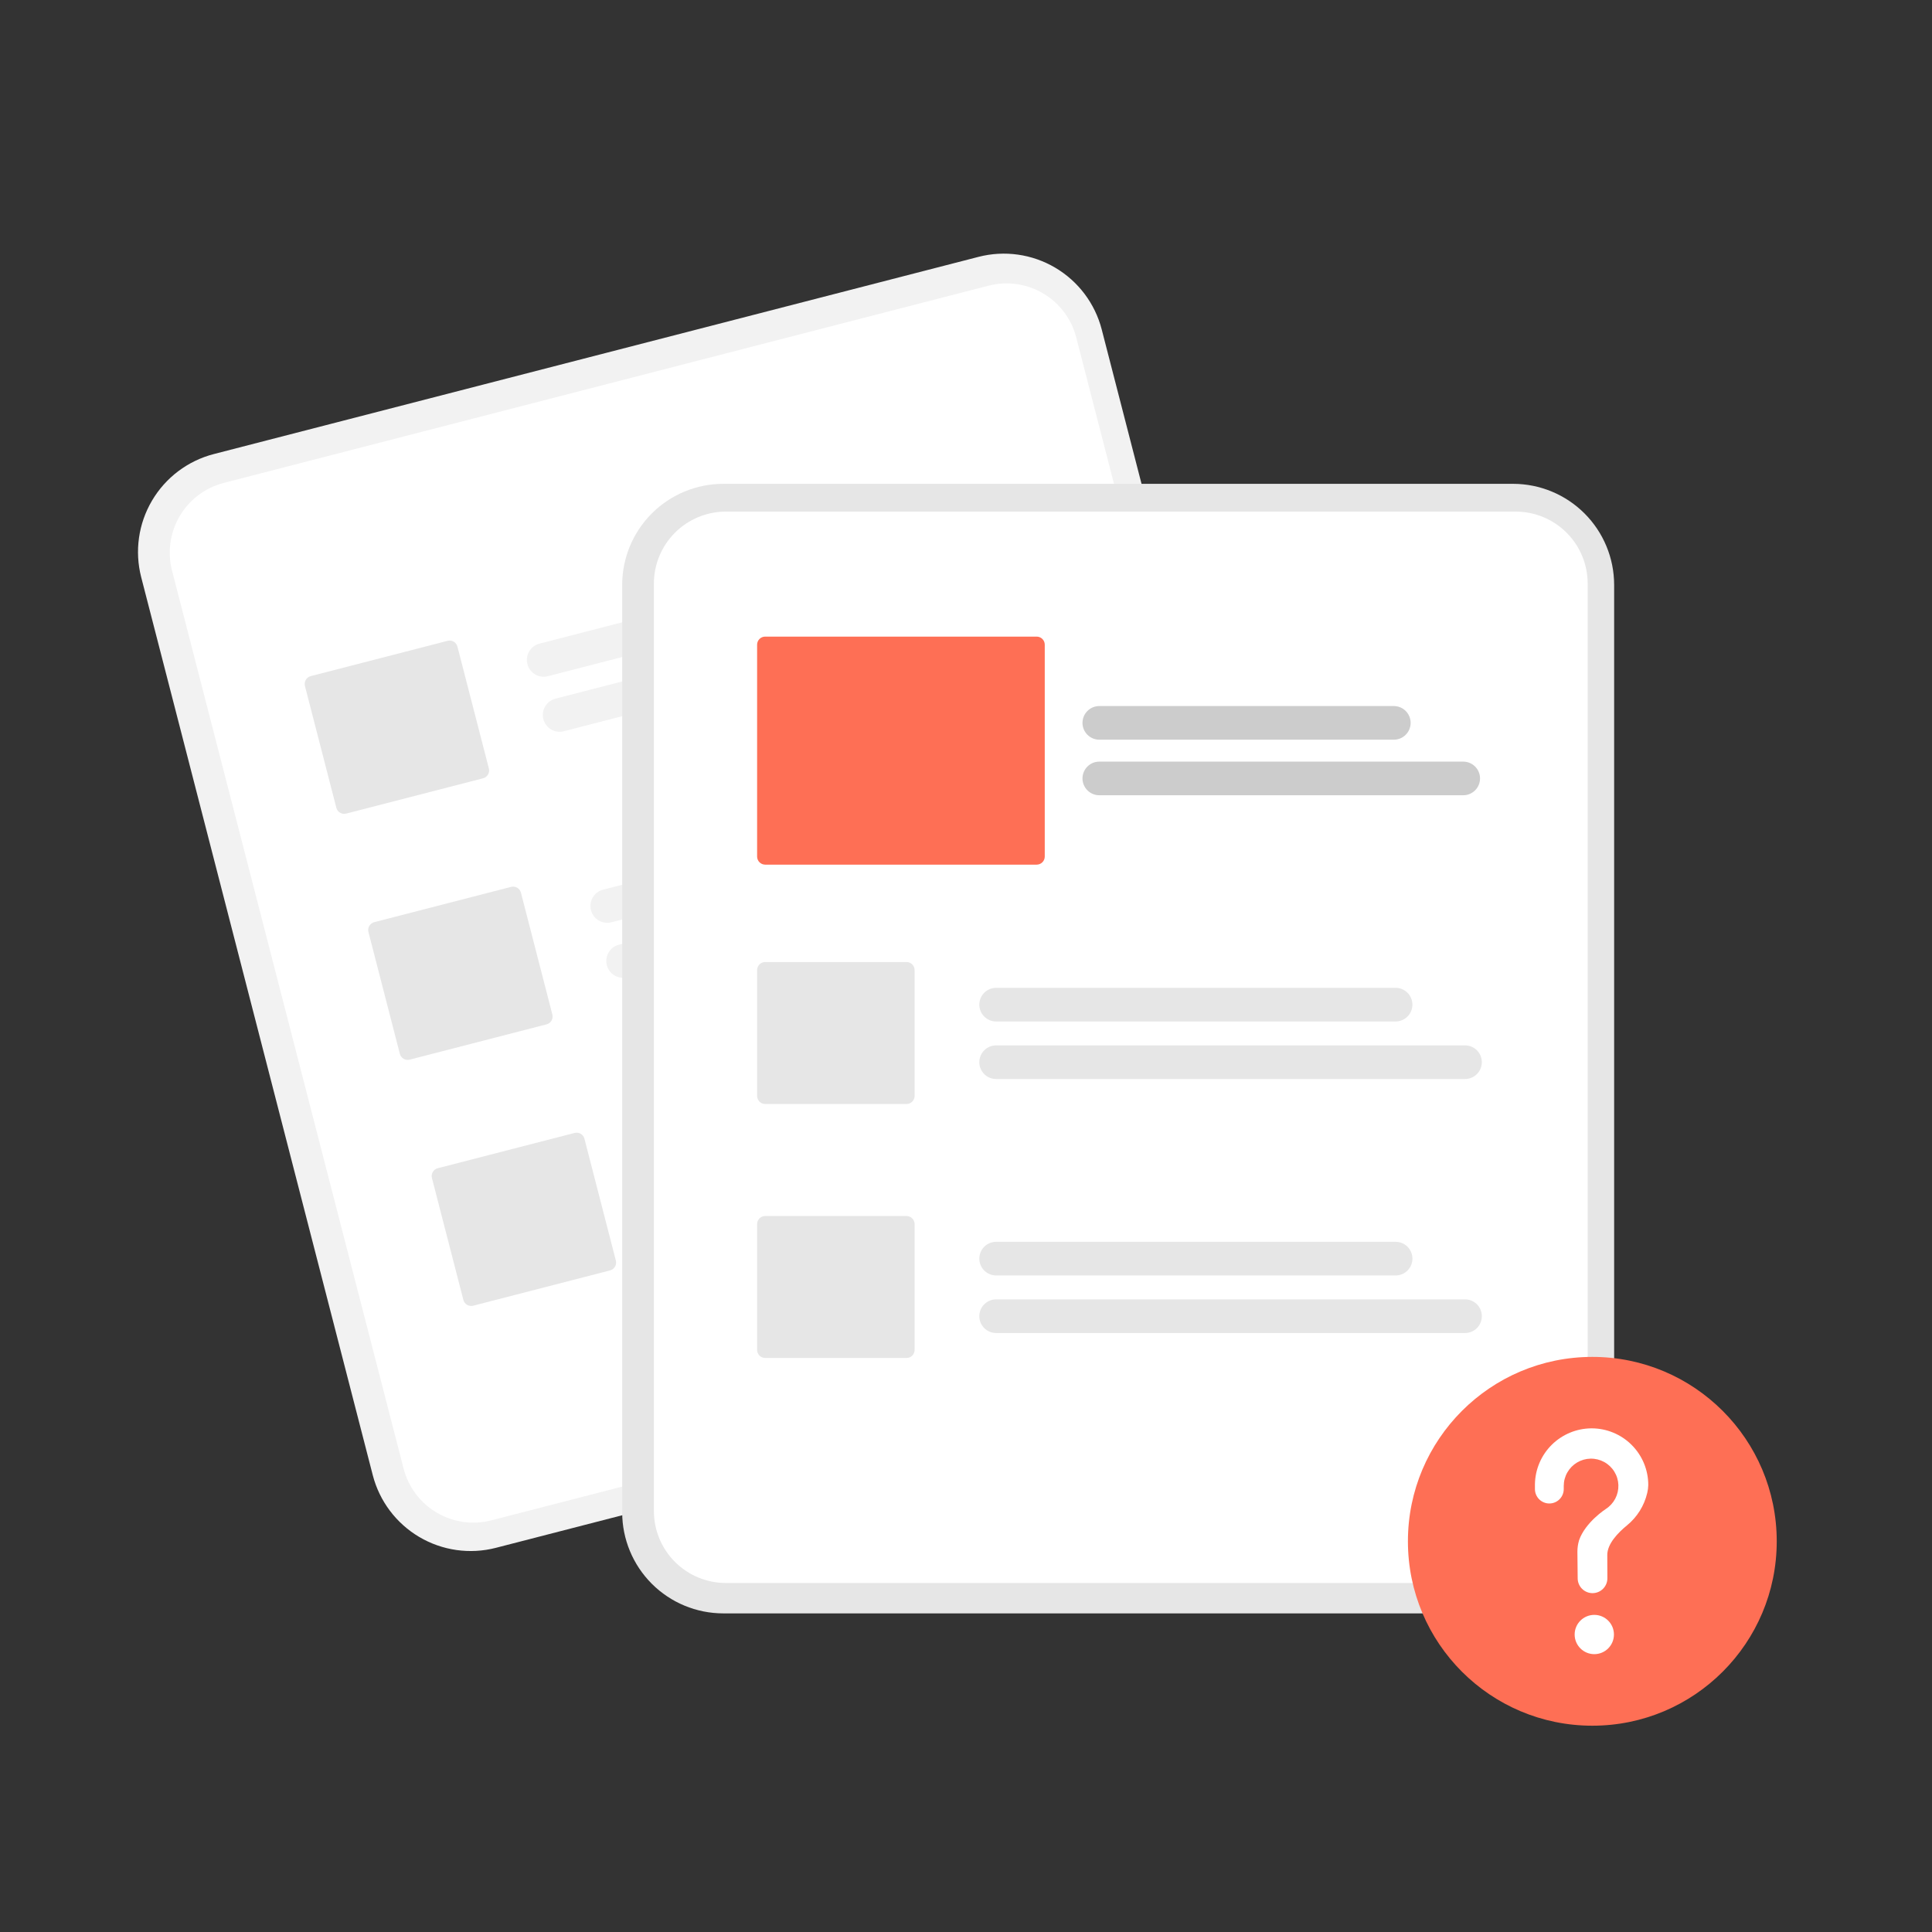 <svg width="140" height="140" viewBox="0 0 140 140" fill="none" xmlns="http://www.w3.org/2000/svg">
<rect x="0" y="0" width="140" height="140" fill="#333333" stroke="none"/>
<path d="M70.918 18.61L67.047 19.608L19.361 31.905L15.49 32.904C13.612 33.39 12.003 34.602 11.017 36.274C10.03 37.946 9.748 39.94 10.23 41.82L27.014 106.903C27.5 108.781 28.713 110.39 30.384 111.377C32.056 112.363 34.05 112.646 35.93 112.163L35.94 112.16L91.347 97.872L91.357 97.87C93.236 97.383 94.845 96.171 95.831 94.499C96.817 92.828 97.1 90.833 96.617 88.953L79.834 23.87C79.347 21.992 78.135 20.383 76.463 19.396C74.792 18.41 72.797 18.128 70.918 18.61Z" fill="#F2F2F2"/>
<path d="M71.638 20.7L67.053 21.882L20.795 33.811L16.211 34.994C14.873 35.34 13.727 36.203 13.025 37.394C12.322 38.584 12.121 40.004 12.465 41.343L29.248 106.426C29.595 107.764 30.458 108.91 31.648 109.612C32.839 110.314 34.259 110.516 35.598 110.172L35.608 110.169L91.015 95.881L91.025 95.878C92.363 95.532 93.508 94.669 94.211 93.478C94.913 92.288 95.115 90.868 94.771 89.529L77.987 24.446C77.641 23.108 76.778 21.962 75.587 21.26C74.397 20.558 72.977 20.356 71.638 20.7Z" fill="white"/>
<path d="M67.732 41.772L39.703 49C39.39 49.081 39.058 49.034 38.779 48.87C38.501 48.706 38.299 48.437 38.218 48.124C38.138 47.811 38.184 47.479 38.349 47.2C38.513 46.922 38.781 46.72 39.094 46.64L67.123 39.411C67.436 39.331 67.769 39.378 68.047 39.542C68.325 39.707 68.526 39.975 68.607 40.288C68.688 40.6 68.641 40.933 68.477 41.211C68.313 41.489 68.045 41.691 67.732 41.772Z" fill="#F2F2F2"/>
<path d="M73.758 44.504L40.859 52.988C40.546 53.068 40.214 53.022 39.935 52.857C39.657 52.693 39.455 52.425 39.375 52.112C39.294 51.799 39.341 51.466 39.505 51.188C39.669 50.909 39.938 50.708 40.251 50.627L73.149 42.143C73.462 42.062 73.794 42.109 74.073 42.274C74.351 42.438 74.553 42.706 74.634 43.019C74.714 43.332 74.667 43.664 74.503 43.943C74.339 44.221 74.071 44.423 73.758 44.504Z" fill="#F2F2F2"/>
<path d="M72.338 59.602L44.309 66.831C44.154 66.871 43.992 66.88 43.834 66.857C43.675 66.835 43.523 66.781 43.385 66.7C43.247 66.619 43.126 66.511 43.03 66.383C42.934 66.255 42.864 66.11 42.824 65.955C42.784 65.8 42.775 65.638 42.797 65.48C42.819 65.321 42.873 65.169 42.954 65.031C43.036 64.893 43.143 64.772 43.271 64.676C43.399 64.58 43.545 64.51 43.7 64.47L71.729 57.242C71.884 57.202 72.045 57.193 72.204 57.215C72.362 57.237 72.515 57.291 72.653 57.372C72.791 57.454 72.911 57.561 73.007 57.689C73.104 57.817 73.174 57.963 73.214 58.118C73.254 58.273 73.263 58.434 73.24 58.593C73.218 58.751 73.165 58.904 73.083 59.041C73.002 59.179 72.894 59.3 72.766 59.396C72.638 59.492 72.493 59.562 72.338 59.602Z" fill="#F2F2F2"/>
<path d="M78.355 62.334L45.457 70.818C45.302 70.858 45.141 70.867 44.982 70.844C44.824 70.822 44.671 70.769 44.533 70.687C44.395 70.606 44.275 70.498 44.178 70.37C44.082 70.242 44.012 70.097 43.972 69.942C43.932 69.787 43.923 69.625 43.946 69.467C43.968 69.308 44.021 69.156 44.103 69.018C44.184 68.88 44.292 68.76 44.42 68.663C44.548 68.567 44.693 68.497 44.848 68.457L77.746 59.973C78.059 59.892 78.392 59.939 78.67 60.104C78.949 60.268 79.15 60.536 79.231 60.849C79.312 61.162 79.265 61.495 79.101 61.773C78.936 62.051 78.668 62.253 78.355 62.334Z" fill="#F2F2F2"/>
<path d="M76.934 77.433L48.905 84.661C48.592 84.741 48.26 84.694 47.982 84.53C47.704 84.365 47.502 84.097 47.421 83.785C47.341 83.472 47.388 83.139 47.552 82.861C47.716 82.583 47.984 82.381 48.297 82.3L76.326 75.072C76.639 74.991 76.971 75.038 77.25 75.202C77.528 75.367 77.73 75.635 77.811 75.948C77.891 76.261 77.844 76.593 77.68 76.872C77.516 77.15 77.248 77.352 76.934 77.433Z" fill="#F2F2F2"/>
<path d="M82.958 80.164L50.06 88.648C49.904 88.688 49.743 88.697 49.584 88.675C49.426 88.653 49.273 88.599 49.135 88.518C48.997 88.437 48.877 88.329 48.78 88.201C48.684 88.073 48.614 87.927 48.574 87.772C48.534 87.617 48.525 87.456 48.547 87.297C48.57 87.138 48.623 86.986 48.705 86.848C48.786 86.71 48.894 86.589 49.022 86.493C49.15 86.397 49.296 86.327 49.451 86.287L82.349 77.803C82.662 77.722 82.994 77.769 83.273 77.934C83.551 78.098 83.753 78.366 83.834 78.679C83.915 78.992 83.868 79.325 83.703 79.603C83.539 79.882 83.271 80.083 82.958 80.164Z" fill="#F2F2F2"/>
<path d="M35.005 56.398L25.085 58.956C24.935 58.994 24.776 58.972 24.643 58.893C24.509 58.814 24.412 58.686 24.373 58.536L22.096 49.706C22.058 49.556 22.081 49.397 22.159 49.263C22.238 49.13 22.366 49.033 22.517 48.994L32.436 46.436C32.586 46.398 32.745 46.42 32.879 46.499C33.012 46.578 33.109 46.706 33.148 46.856L35.425 55.686C35.463 55.836 35.441 55.995 35.362 56.129C35.283 56.262 35.155 56.359 35.005 56.398Z" fill="#E6E6E6"/>
<path d="M39.606 74.228L29.687 76.786C29.537 76.824 29.378 76.802 29.244 76.723C29.111 76.644 29.014 76.516 28.975 76.366L26.698 67.536C26.66 67.386 26.682 67.227 26.761 67.094C26.84 66.96 26.968 66.863 27.118 66.824L37.037 64.266C37.188 64.228 37.347 64.251 37.48 64.329C37.614 64.408 37.71 64.536 37.749 64.686L40.026 73.516C40.065 73.666 40.042 73.825 39.964 73.959C39.885 74.092 39.756 74.189 39.606 74.228Z" fill="#E6E6E6"/>
<path d="M44.208 92.058L34.288 94.616C34.138 94.654 33.979 94.632 33.846 94.553C33.712 94.474 33.615 94.346 33.577 94.196L31.3 85.366C31.261 85.216 31.284 85.057 31.362 84.924C31.441 84.79 31.57 84.693 31.72 84.654L41.639 82.097C41.789 82.058 41.948 82.081 42.082 82.159C42.215 82.238 42.312 82.367 42.351 82.516L44.628 91.346C44.666 91.496 44.644 91.655 44.565 91.789C44.486 91.922 44.358 92.019 44.208 92.058Z" fill="#E6E6E6"/>
<path d="M109.647 35.06H52.406C50.465 35.062 48.605 35.834 47.232 37.206C45.86 38.578 45.088 40.439 45.086 42.38V109.592C45.088 111.533 45.86 113.393 47.232 114.766C48.605 116.138 50.465 116.91 52.406 116.912H109.647C111.587 116.91 113.448 116.138 114.82 114.766C116.193 113.393 116.965 111.533 116.967 109.592V42.38C116.965 40.439 116.193 38.578 114.82 37.206C113.448 35.834 111.587 35.062 109.647 35.06Z" fill="#E6E6E6"/>
<path d="M109.836 37.072H52.596C51.214 37.074 49.889 37.623 48.911 38.601C47.934 39.578 47.384 40.903 47.383 42.285V109.497C47.384 110.879 47.934 112.204 48.911 113.182C49.889 114.159 51.214 114.709 52.596 114.71H109.836C111.218 114.709 112.543 114.159 113.521 113.182C114.498 112.204 115.048 110.879 115.049 109.497V42.285C115.048 40.903 114.498 39.578 113.521 38.601C112.543 37.623 111.218 37.074 109.836 37.072Z" fill="white"/>
<path d="M115.386 125.051C122.766 125.051 128.749 119.069 128.749 111.689C128.749 104.309 122.766 98.326 115.386 98.326C108.006 98.326 102.023 104.309 102.023 111.689C102.023 119.069 108.006 125.051 115.386 125.051Z" fill="#FE6F55"/>
<path d="M115.529 119.866C116.315 119.866 116.952 119.229 116.952 118.443C116.952 117.657 116.315 117.02 115.529 117.02C114.743 117.02 114.105 117.657 114.105 118.443C114.105 119.229 114.743 119.866 115.529 119.866Z" fill="white"/>
<path d="M115.304 103.503C114.231 103.514 113.205 103.943 112.443 104.698C111.682 105.454 111.245 106.477 111.227 107.55C111.227 107.571 111.227 107.715 111.227 107.904C111.227 108.181 111.337 108.446 111.532 108.642C111.728 108.838 111.994 108.948 112.27 108.948C112.548 108.948 112.813 108.838 113.009 108.642C113.205 108.446 113.315 108.18 113.315 107.903V107.902C113.315 107.774 113.315 107.685 113.315 107.679C113.315 107.336 113.404 106.998 113.574 106.699C113.744 106.401 113.989 106.151 114.285 105.976C114.58 105.801 114.917 105.705 115.26 105.699C115.604 105.693 115.943 105.777 116.245 105.942C116.546 106.107 116.8 106.347 116.98 106.64C117.161 106.932 117.262 107.267 117.274 107.61C117.285 107.954 117.208 108.295 117.048 108.599C116.888 108.903 116.652 109.161 116.363 109.346L116.363 109.347C116.363 109.347 114.877 110.303 114.424 111.616L114.425 111.616C114.345 111.884 114.305 112.163 114.305 112.444C114.305 112.559 114.312 113.567 114.325 114.386C114.329 114.668 114.445 114.938 114.646 115.136C114.847 115.334 115.119 115.445 115.401 115.445C115.542 115.445 115.682 115.417 115.813 115.363C115.944 115.309 116.062 115.229 116.162 115.129C116.262 115.029 116.341 114.911 116.395 114.78C116.45 114.649 116.477 114.509 116.477 114.368L116.477 114.361C116.473 113.612 116.47 112.739 116.47 112.676C116.47 111.87 117.248 111.067 117.886 110.544C118.625 109.945 119.145 109.118 119.363 108.192C119.41 108.002 119.436 107.806 119.44 107.61C119.44 107.07 119.334 106.536 119.128 106.038C118.921 105.54 118.619 105.087 118.237 104.706C117.856 104.324 117.403 104.022 116.905 103.816C116.407 103.609 115.873 103.503 115.333 103.503C115.324 103.503 115.314 103.503 115.304 103.503Z" fill="white"/>
<path d="M101.131 74.02H72.185C72.025 74.02 71.866 73.989 71.718 73.928C71.57 73.866 71.436 73.777 71.322 73.663C71.209 73.55 71.119 73.416 71.058 73.268C70.996 73.12 70.965 72.961 70.965 72.801C70.965 72.641 70.996 72.482 71.058 72.334C71.119 72.186 71.209 72.052 71.322 71.939C71.436 71.825 71.57 71.736 71.718 71.674C71.866 71.613 72.025 71.582 72.185 71.582H101.131C101.454 71.582 101.764 71.711 101.992 71.939C102.221 72.168 102.349 72.478 102.349 72.801C102.349 73.124 102.221 73.434 101.992 73.662C101.764 73.891 101.454 74.02 101.131 74.02Z" fill="#E6E6E6"/>
<path d="M106.16 78.19H72.185C72.025 78.19 71.866 78.159 71.718 78.098C71.57 78.036 71.436 77.947 71.322 77.833C71.209 77.72 71.119 77.586 71.058 77.438C70.996 77.29 70.965 77.131 70.965 76.971C70.965 76.811 70.996 76.652 71.058 76.504C71.119 76.356 71.209 76.222 71.322 76.109C71.436 75.995 71.57 75.906 71.718 75.844C71.866 75.783 72.025 75.752 72.185 75.752H106.16C106.483 75.752 106.793 75.88 107.022 76.109C107.25 76.338 107.379 76.648 107.379 76.971C107.379 77.294 107.25 77.604 107.022 77.833C106.793 78.061 106.483 78.19 106.16 78.19Z" fill="#E6E6E6"/>
<path d="M101.131 92.424H72.185C72.025 92.424 71.866 92.393 71.718 92.332C71.57 92.271 71.436 92.181 71.322 92.068C71.209 91.955 71.119 91.82 71.058 91.672C70.996 91.524 70.965 91.365 70.965 91.205C70.965 91.045 70.996 90.886 71.058 90.739C71.119 90.591 71.209 90.456 71.322 90.343C71.436 90.23 71.57 90.14 71.718 90.079C71.866 90.018 72.025 89.986 72.185 89.986H101.131C101.455 89.986 101.765 90.115 101.993 90.343C102.222 90.572 102.35 90.882 102.35 91.205C102.35 91.529 102.222 91.839 101.993 92.067C101.765 92.296 101.455 92.424 101.131 92.424Z" fill="#E6E6E6"/>
<path d="M106.16 96.595H72.185C72.025 96.595 71.866 96.564 71.718 96.503C71.57 96.442 71.436 96.352 71.322 96.239C71.209 96.126 71.119 95.991 71.058 95.843C70.996 95.695 70.965 95.536 70.965 95.376C70.965 95.216 70.996 95.057 71.058 94.909C71.119 94.761 71.209 94.627 71.322 94.514C71.436 94.401 71.57 94.311 71.718 94.25C71.866 94.188 72.025 94.157 72.185 94.157H106.16C106.32 94.157 106.479 94.188 106.627 94.25C106.775 94.311 106.909 94.401 107.023 94.514C107.136 94.627 107.226 94.761 107.287 94.909C107.349 95.057 107.38 95.216 107.38 95.376C107.38 95.536 107.349 95.695 107.287 95.843C107.226 95.991 107.136 96.126 107.023 96.239C106.909 96.352 106.775 96.442 106.627 96.503C106.479 96.564 106.32 96.595 106.16 96.595Z" fill="#E6E6E6"/>
<path d="M65.692 80H55.448C55.293 80 55.144 79.939 55.035 79.829C54.925 79.719 54.864 79.571 54.863 79.416V70.297C54.864 70.142 54.925 69.994 55.035 69.884C55.144 69.775 55.293 69.713 55.448 69.713H65.692C65.847 69.713 65.995 69.775 66.105 69.884C66.214 69.994 66.276 70.142 66.276 70.297V79.416C66.276 79.571 66.214 79.719 66.105 79.829C65.995 79.939 65.847 80 65.692 80Z" fill="#E6E6E6"/>
<path d="M65.692 98.405H55.448C55.293 98.404 55.144 98.343 55.035 98.233C54.925 98.124 54.864 97.975 54.863 97.82V88.702C54.864 88.547 54.925 88.398 55.035 88.289C55.144 88.179 55.293 88.117 55.448 88.117H65.692C65.847 88.117 65.995 88.179 66.105 88.289C66.214 88.398 66.276 88.547 66.276 88.702V97.82C66.276 97.975 66.214 98.124 66.105 98.233C65.995 98.343 65.847 98.404 65.692 98.405Z" fill="#E6E6E6"/>
<path d="M101.001 53.601H79.66C79.337 53.601 79.027 53.473 78.798 53.244C78.57 53.015 78.441 52.705 78.441 52.382C78.441 52.059 78.57 51.749 78.798 51.52C79.027 51.291 79.337 51.163 79.66 51.163H101.001C101.325 51.163 101.635 51.291 101.863 51.52C102.092 51.749 102.22 52.059 102.22 52.382C102.22 52.705 102.092 53.015 101.863 53.244C101.635 53.473 101.325 53.601 101.001 53.601Z" fill="#CCCCCC"/>
<path d="M106.03 57.627H79.66C79.5 57.627 79.342 57.596 79.194 57.535C79.046 57.473 78.912 57.384 78.798 57.27C78.685 57.157 78.596 57.023 78.534 56.875C78.473 56.727 78.441 56.569 78.441 56.408C78.441 56.248 78.473 56.09 78.534 55.942C78.596 55.794 78.685 55.66 78.798 55.547C78.912 55.433 79.046 55.343 79.194 55.282C79.342 55.221 79.5 55.19 79.66 55.19H106.03C106.353 55.19 106.663 55.318 106.892 55.547C107.12 55.775 107.249 56.085 107.249 56.408C107.249 56.732 107.12 57.042 106.892 57.27C106.663 57.499 106.353 57.627 106.03 57.627Z" fill="#CCCCCC"/>
<path d="M75.122 62.655H55.448C55.293 62.654 55.144 62.593 55.035 62.483C54.925 62.374 54.864 62.225 54.863 62.07V46.715C54.864 46.56 54.925 46.412 55.035 46.302C55.144 46.193 55.293 46.131 55.448 46.131H75.122C75.277 46.131 75.426 46.193 75.535 46.302C75.645 46.412 75.707 46.56 75.707 46.715V62.07C75.707 62.225 75.645 62.374 75.535 62.483C75.426 62.593 75.277 62.654 75.122 62.655Z" fill="#FE6F55"/>
</svg>
